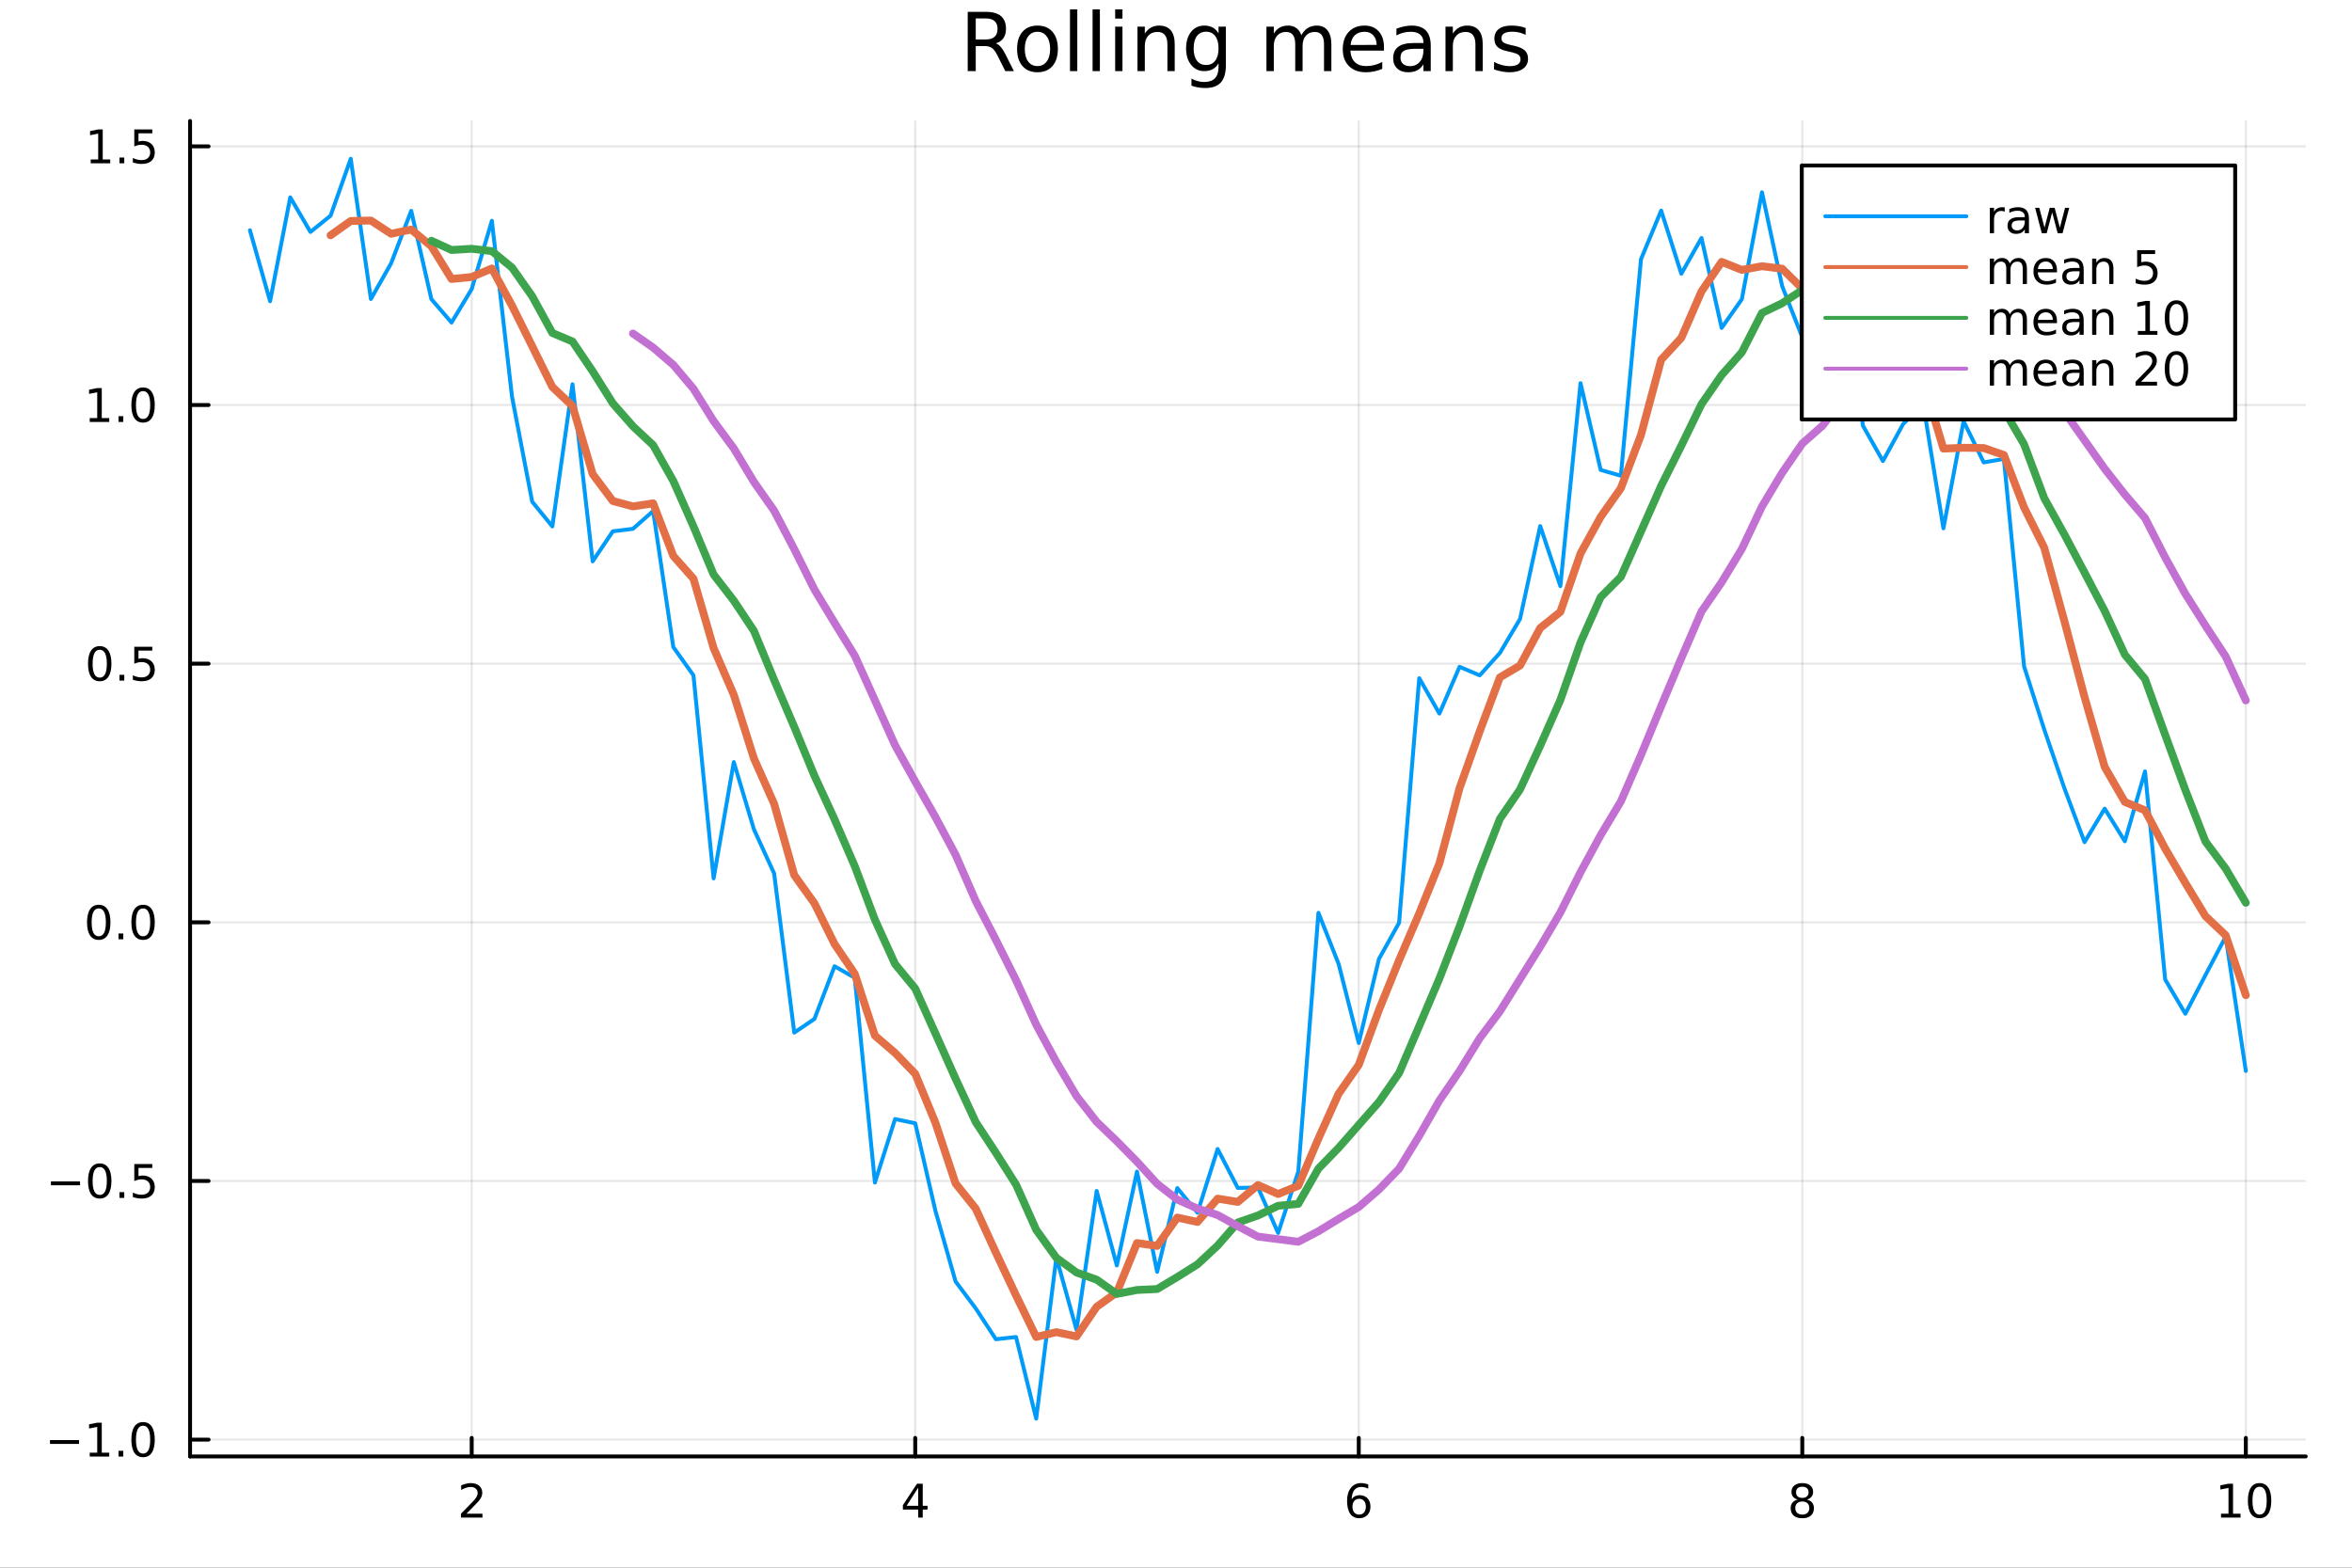 <?xml version="1.0" encoding="utf-8"?>
<svg xmlns="http://www.w3.org/2000/svg" xmlns:xlink="http://www.w3.org/1999/xlink" width="600" height="400" viewBox="0 0 2400 1600">
<rect x="0" y="0" width="2400" height="1600" fill="#333333" stroke="none"/>
<defs>
  <clipPath id="clip490">
    <rect x="0" y="0" width="2400" height="1600"/>
  </clipPath>
</defs>
<path clip-path="url(#clip490)" d="
M0 1600 L2400 1600 L2400 0 L0 0  Z
  " fill="#ffffff" fill-rule="evenodd" fill-opacity="1"/>
<defs>
  <clipPath id="clip491">
    <rect x="480" y="0" width="1681" height="1600"/>
  </clipPath>
</defs>
<path clip-path="url(#clip490)" d="
M193.936 1486.45 L2352.76 1486.45 L2352.76 123.472 L193.936 123.472  Z
  " fill="#ffffff" fill-rule="evenodd" fill-opacity="1"/>
<defs>
  <clipPath id="clip492">
    <rect x="193" y="123" width="2160" height="1364"/>
  </clipPath>
</defs>
<polyline clip-path="url(#clip492)" style="stroke:#000000; stroke-linecap:round; stroke-linejoin:round; stroke-width:2; stroke-opacity:0.1; fill:none" points="
  481.326,1486.45 481.326,123.472 
  "/>
<polyline clip-path="url(#clip492)" style="stroke:#000000; stroke-linecap:round; stroke-linejoin:round; stroke-width:2; stroke-opacity:0.1; fill:none" points="
  933.909,1486.45 933.909,123.472 
  "/>
<polyline clip-path="url(#clip492)" style="stroke:#000000; stroke-linecap:round; stroke-linejoin:round; stroke-width:2; stroke-opacity:0.1; fill:none" points="
  1386.49,1486.45 1386.49,123.472 
  "/>
<polyline clip-path="url(#clip492)" style="stroke:#000000; stroke-linecap:round; stroke-linejoin:round; stroke-width:2; stroke-opacity:0.1; fill:none" points="
  1839.07,1486.45 1839.07,123.472 
  "/>
<polyline clip-path="url(#clip492)" style="stroke:#000000; stroke-linecap:round; stroke-linejoin:round; stroke-width:2; stroke-opacity:0.1; fill:none" points="
  2291.66,1486.45 2291.66,123.472 
  "/>
<polyline clip-path="url(#clip490)" style="stroke:#000000; stroke-linecap:round; stroke-linejoin:round; stroke-width:4; stroke-opacity:1; fill:none" points="
  193.936,1486.45 2352.76,1486.45 
  "/>
<polyline clip-path="url(#clip490)" style="stroke:#000000; stroke-linecap:round; stroke-linejoin:round; stroke-width:4; stroke-opacity:1; fill:none" points="
  481.326,1486.45 481.326,1467.55 
  "/>
<polyline clip-path="url(#clip490)" style="stroke:#000000; stroke-linecap:round; stroke-linejoin:round; stroke-width:4; stroke-opacity:1; fill:none" points="
  933.909,1486.45 933.909,1467.55 
  "/>
<polyline clip-path="url(#clip490)" style="stroke:#000000; stroke-linecap:round; stroke-linejoin:round; stroke-width:4; stroke-opacity:1; fill:none" points="
  1386.49,1486.45 1386.49,1467.55 
  "/>
<polyline clip-path="url(#clip490)" style="stroke:#000000; stroke-linecap:round; stroke-linejoin:round; stroke-width:4; stroke-opacity:1; fill:none" points="
  1839.07,1486.45 1839.07,1467.55 
  "/>
<polyline clip-path="url(#clip490)" style="stroke:#000000; stroke-linecap:round; stroke-linejoin:round; stroke-width:4; stroke-opacity:1; fill:none" points="
  2291.66,1486.45 2291.66,1467.55 
  "/>
<path clip-path="url(#clip490)" d="M475.979 1544.91 L492.298 1544.91 L492.298 1548.85 L470.354 1548.85 L470.354 1544.91 Q473.016 1542.16 477.599 1537.53 Q482.206 1532.88 483.386 1531.53 Q485.632 1529.01 486.511 1527.27 Q487.414 1525.51 487.414 1523.82 Q487.414 1521.07 485.47 1519.33 Q483.548 1517.6 480.446 1517.6 Q478.247 1517.6 475.794 1518.36 Q473.363 1519.13 470.585 1520.68 L470.585 1515.95 Q473.409 1514.82 475.863 1514.24 Q478.317 1513.66 480.354 1513.66 Q485.724 1513.66 488.919 1516.35 Q492.113 1519.03 492.113 1523.52 Q492.113 1525.65 491.303 1527.57 Q490.516 1529.47 488.409 1532.07 Q487.831 1532.74 484.729 1535.95 Q481.627 1539.15 475.979 1544.91 Z" fill="#000000" fill-rule="evenodd" fill-opacity="1" /><path clip-path="url(#clip490)" d="M936.918 1518.36 L925.113 1536.81 L936.918 1536.81 L936.918 1518.36 M935.691 1514.29 L941.571 1514.29 L941.571 1536.81 L946.501 1536.81 L946.501 1540.7 L941.571 1540.7 L941.571 1548.85 L936.918 1548.85 L936.918 1540.7 L921.316 1540.7 L921.316 1536.19 L935.691 1514.29 Z" fill="#000000" fill-rule="evenodd" fill-opacity="1" /><path clip-path="url(#clip490)" d="M1386.9 1529.7 Q1383.75 1529.7 1381.9 1531.86 Q1380.07 1534.01 1380.07 1537.76 Q1380.07 1541.49 1381.9 1543.66 Q1383.75 1545.82 1386.9 1545.82 Q1390.04 1545.82 1391.87 1543.66 Q1393.73 1541.49 1393.73 1537.76 Q1393.73 1534.01 1391.87 1531.86 Q1390.04 1529.7 1386.9 1529.7 M1396.18 1515.05 L1396.18 1519.31 Q1394.42 1518.48 1392.61 1518.04 Q1390.83 1517.6 1389.07 1517.6 Q1384.44 1517.6 1381.99 1520.72 Q1379.56 1523.85 1379.21 1530.17 Q1380.58 1528.15 1382.64 1527.09 Q1384.7 1526 1387.17 1526 Q1392.38 1526 1395.39 1529.17 Q1398.42 1532.32 1398.42 1537.76 Q1398.42 1543.08 1395.28 1546.3 Q1392.13 1549.52 1386.9 1549.52 Q1380.9 1549.52 1377.73 1544.94 Q1374.56 1540.33 1374.56 1531.6 Q1374.56 1523.41 1378.45 1518.55 Q1382.34 1513.66 1388.89 1513.66 Q1390.65 1513.66 1392.43 1514.01 Q1394.23 1514.36 1396.18 1515.05 Z" fill="#000000" fill-rule="evenodd" fill-opacity="1" /><path clip-path="url(#clip490)" d="M1839.07 1532.44 Q1835.74 1532.44 1833.82 1534.22 Q1831.92 1536 1831.92 1539.13 Q1831.92 1542.25 1833.82 1544.03 Q1835.74 1545.82 1839.07 1545.82 Q1842.41 1545.82 1844.33 1544.03 Q1846.25 1542.23 1846.25 1539.13 Q1846.25 1536 1844.33 1534.22 Q1842.43 1532.44 1839.07 1532.44 M1834.4 1530.45 Q1831.39 1529.7 1829.7 1527.64 Q1828.03 1525.58 1828.03 1522.62 Q1828.03 1518.48 1830.97 1516.07 Q1833.94 1513.66 1839.07 1513.66 Q1844.24 1513.66 1847.18 1516.07 Q1850.12 1518.48 1850.12 1522.62 Q1850.12 1525.58 1848.43 1527.64 Q1846.76 1529.7 1843.77 1530.45 Q1847.15 1531.23 1849.03 1533.52 Q1850.93 1535.82 1850.93 1539.13 Q1850.93 1544.15 1847.85 1546.83 Q1844.79 1549.52 1839.07 1549.52 Q1833.36 1549.52 1830.28 1546.83 Q1827.22 1544.15 1827.22 1539.13 Q1827.22 1535.82 1829.12 1533.52 Q1831.02 1531.23 1834.4 1530.45 M1832.69 1523.06 Q1832.69 1525.75 1834.35 1527.25 Q1836.04 1528.76 1839.07 1528.76 Q1842.08 1528.76 1843.77 1527.25 Q1845.49 1525.75 1845.49 1523.06 Q1845.49 1520.38 1843.77 1518.87 Q1842.08 1517.37 1839.07 1517.37 Q1836.04 1517.37 1834.35 1518.87 Q1832.69 1520.38 1832.69 1523.06 Z" fill="#000000" fill-rule="evenodd" fill-opacity="1" /><path clip-path="url(#clip490)" d="M2266.34 1544.91 L2273.98 1544.91 L2273.98 1518.55 L2265.67 1520.21 L2265.67 1515.95 L2273.94 1514.29 L2278.61 1514.29 L2278.61 1544.91 L2286.25 1544.91 L2286.25 1548.85 L2266.34 1548.85 L2266.34 1544.91 Z" fill="#000000" fill-rule="evenodd" fill-opacity="1" /><path clip-path="url(#clip490)" d="M2305.7 1517.37 Q2302.09 1517.37 2300.26 1520.93 Q2298.45 1524.47 2298.45 1531.6 Q2298.45 1538.71 2300.26 1542.27 Q2302.09 1545.82 2305.7 1545.82 Q2309.33 1545.82 2311.14 1542.27 Q2312.96 1538.71 2312.96 1531.6 Q2312.96 1524.47 2311.14 1520.93 Q2309.33 1517.37 2305.7 1517.37 M2305.7 1513.66 Q2311.51 1513.66 2314.56 1518.27 Q2317.64 1522.85 2317.64 1531.6 Q2317.64 1540.33 2314.56 1544.94 Q2311.51 1549.52 2305.7 1549.52 Q2299.89 1549.52 2296.81 1544.94 Q2293.75 1540.33 2293.75 1531.6 Q2293.75 1522.85 2296.81 1518.27 Q2299.89 1513.66 2305.7 1513.66 Z" fill="#000000" fill-rule="evenodd" fill-opacity="1" /><polyline clip-path="url(#clip492)" style="stroke:#000000; stroke-linecap:round; stroke-linejoin:round; stroke-width:2; stroke-opacity:0.1; fill:none" points="
  193.936,1469.3 2352.76,1469.3 
  "/>
<polyline clip-path="url(#clip492)" style="stroke:#000000; stroke-linecap:round; stroke-linejoin:round; stroke-width:2; stroke-opacity:0.1; fill:none" points="
  193.936,1205.32 2352.76,1205.32 
  "/>
<polyline clip-path="url(#clip492)" style="stroke:#000000; stroke-linecap:round; stroke-linejoin:round; stroke-width:2; stroke-opacity:0.1; fill:none" points="
  193.936,941.334 2352.76,941.334 
  "/>
<polyline clip-path="url(#clip492)" style="stroke:#000000; stroke-linecap:round; stroke-linejoin:round; stroke-width:2; stroke-opacity:0.1; fill:none" points="
  193.936,677.349 2352.76,677.349 
  "/>
<polyline clip-path="url(#clip492)" style="stroke:#000000; stroke-linecap:round; stroke-linejoin:round; stroke-width:2; stroke-opacity:0.1; fill:none" points="
  193.936,413.364 2352.76,413.364 
  "/>
<polyline clip-path="url(#clip492)" style="stroke:#000000; stroke-linecap:round; stroke-linejoin:round; stroke-width:2; stroke-opacity:0.1; fill:none" points="
  193.936,149.378 2352.76,149.378 
  "/>
<polyline clip-path="url(#clip490)" style="stroke:#000000; stroke-linecap:round; stroke-linejoin:round; stroke-width:4; stroke-opacity:1; fill:none" points="
  193.936,1486.45 193.936,123.472 
  "/>
<polyline clip-path="url(#clip490)" style="stroke:#000000; stroke-linecap:round; stroke-linejoin:round; stroke-width:4; stroke-opacity:1; fill:none" points="
  193.936,1469.3 212.834,1469.3 
  "/>
<polyline clip-path="url(#clip490)" style="stroke:#000000; stroke-linecap:round; stroke-linejoin:round; stroke-width:4; stroke-opacity:1; fill:none" points="
  193.936,1205.32 212.834,1205.32 
  "/>
<polyline clip-path="url(#clip490)" style="stroke:#000000; stroke-linecap:round; stroke-linejoin:round; stroke-width:4; stroke-opacity:1; fill:none" points="
  193.936,941.334 212.834,941.334 
  "/>
<polyline clip-path="url(#clip490)" style="stroke:#000000; stroke-linecap:round; stroke-linejoin:round; stroke-width:4; stroke-opacity:1; fill:none" points="
  193.936,677.349 212.834,677.349 
  "/>
<polyline clip-path="url(#clip490)" style="stroke:#000000; stroke-linecap:round; stroke-linejoin:round; stroke-width:4; stroke-opacity:1; fill:none" points="
  193.936,413.364 212.834,413.364 
  "/>
<polyline clip-path="url(#clip490)" style="stroke:#000000; stroke-linecap:round; stroke-linejoin:round; stroke-width:4; stroke-opacity:1; fill:none" points="
  193.936,149.378 212.834,149.378 
  "/>
<path clip-path="url(#clip490)" d="M50.992 1469.76 L80.668 1469.76 L80.668 1473.69 L50.992 1473.69 L50.992 1469.76 Z" fill="#000000" fill-rule="evenodd" fill-opacity="1" /><path clip-path="url(#clip490)" d="M91.571 1482.65 L99.21 1482.65 L99.21 1456.28 L90.899 1457.95 L90.899 1453.69 L99.163 1452.02 L103.839 1452.02 L103.839 1482.65 L111.478 1482.65 L111.478 1486.58 L91.571 1486.58 L91.571 1482.65 Z" fill="#000000" fill-rule="evenodd" fill-opacity="1" /><path clip-path="url(#clip490)" d="M120.922 1480.71 L125.807 1480.71 L125.807 1486.58 L120.922 1486.58 L120.922 1480.71 Z" fill="#000000" fill-rule="evenodd" fill-opacity="1" /><path clip-path="url(#clip490)" d="M145.992 1455.1 Q142.381 1455.1 140.552 1458.67 Q138.746 1462.21 138.746 1469.34 Q138.746 1476.45 140.552 1480.01 Q142.381 1483.55 145.992 1483.55 Q149.626 1483.55 151.431 1480.01 Q153.26 1476.45 153.26 1469.34 Q153.26 1462.21 151.431 1458.67 Q149.626 1455.1 145.992 1455.1 M145.992 1451.4 Q151.802 1451.4 154.857 1456.01 Q157.936 1460.59 157.936 1469.34 Q157.936 1478.07 154.857 1482.67 Q151.802 1487.26 145.992 1487.26 Q140.181 1487.26 137.103 1482.67 Q134.047 1478.07 134.047 1469.34 Q134.047 1460.59 137.103 1456.01 Q140.181 1451.4 145.992 1451.4 Z" fill="#000000" fill-rule="evenodd" fill-opacity="1" /><path clip-path="url(#clip490)" d="M51.987 1205.77 L81.663 1205.77 L81.663 1209.71 L51.987 1209.71 L51.987 1205.77 Z" fill="#000000" fill-rule="evenodd" fill-opacity="1" /><path clip-path="url(#clip490)" d="M101.756 1191.12 Q98.145 1191.12 96.316 1194.68 Q94.51 1198.22 94.51 1205.35 Q94.51 1212.46 96.316 1216.03 Q98.145 1219.57 101.756 1219.57 Q105.39 1219.57 107.196 1216.03 Q109.024 1212.46 109.024 1205.35 Q109.024 1198.22 107.196 1194.68 Q105.39 1191.12 101.756 1191.12 M101.756 1187.41 Q107.566 1187.41 110.621 1192.02 Q113.7 1196.6 113.7 1205.35 Q113.7 1214.08 110.621 1218.69 Q107.566 1223.27 101.756 1223.27 Q95.946 1223.27 92.867 1218.69 Q89.811 1214.08 89.811 1205.35 Q89.811 1196.6 92.867 1192.02 Q95.946 1187.41 101.756 1187.41 Z" fill="#000000" fill-rule="evenodd" fill-opacity="1" /><path clip-path="url(#clip490)" d="M121.918 1216.72 L126.802 1216.72 L126.802 1222.6 L121.918 1222.6 L121.918 1216.72 Z" fill="#000000" fill-rule="evenodd" fill-opacity="1" /><path clip-path="url(#clip490)" d="M137.033 1188.04 L155.39 1188.04 L155.39 1191.97 L141.316 1191.97 L141.316 1200.45 Q142.334 1200.1 143.353 1199.94 Q144.371 1199.75 145.39 1199.75 Q151.177 1199.75 154.556 1202.92 Q157.936 1206.09 157.936 1211.51 Q157.936 1217.09 154.464 1220.19 Q150.992 1223.27 144.672 1223.27 Q142.496 1223.27 140.228 1222.9 Q137.982 1222.53 135.575 1221.79 L135.575 1217.09 Q137.658 1218.22 139.881 1218.78 Q142.103 1219.34 144.58 1219.34 Q148.584 1219.34 150.922 1217.23 Q153.26 1215.12 153.26 1211.51 Q153.26 1207.9 150.922 1205.79 Q148.584 1203.69 144.58 1203.69 Q142.705 1203.69 140.83 1204.1 Q138.978 1204.52 137.033 1205.4 L137.033 1188.04 Z" fill="#000000" fill-rule="evenodd" fill-opacity="1" /><path clip-path="url(#clip490)" d="M100.76 927.133 Q97.149 927.133 95.321 930.698 Q93.515 934.239 93.515 941.369 Q93.515 948.475 95.321 952.04 Q97.149 955.582 100.76 955.582 Q104.395 955.582 106.2 952.04 Q108.029 948.475 108.029 941.369 Q108.029 934.239 106.2 930.698 Q104.395 927.133 100.76 927.133 M100.76 923.429 Q106.571 923.429 109.626 928.036 Q112.705 932.619 112.705 941.369 Q112.705 950.096 109.626 954.702 Q106.571 959.285 100.76 959.285 Q94.95 959.285 91.871 954.702 Q88.816 950.096 88.816 941.369 Q88.816 932.619 91.871 928.036 Q94.95 923.429 100.76 923.429 Z" fill="#000000" fill-rule="evenodd" fill-opacity="1" /><path clip-path="url(#clip490)" d="M120.922 952.735 L125.807 952.735 L125.807 958.614 L120.922 958.614 L120.922 952.735 Z" fill="#000000" fill-rule="evenodd" fill-opacity="1" /><path clip-path="url(#clip490)" d="M145.992 927.133 Q142.381 927.133 140.552 930.698 Q138.746 934.239 138.746 941.369 Q138.746 948.475 140.552 952.04 Q142.381 955.582 145.992 955.582 Q149.626 955.582 151.431 952.04 Q153.26 948.475 153.26 941.369 Q153.26 934.239 151.431 930.698 Q149.626 927.133 145.992 927.133 M145.992 923.429 Q151.802 923.429 154.857 928.036 Q157.936 932.619 157.936 941.369 Q157.936 950.096 154.857 954.702 Q151.802 959.285 145.992 959.285 Q140.181 959.285 137.103 954.702 Q134.047 950.096 134.047 941.369 Q134.047 932.619 137.103 928.036 Q140.181 923.429 145.992 923.429 Z" fill="#000000" fill-rule="evenodd" fill-opacity="1" /><path clip-path="url(#clip490)" d="M101.756 663.148 Q98.145 663.148 96.316 666.712 Q94.51 670.254 94.51 677.384 Q94.51 684.49 96.316 688.055 Q98.145 691.597 101.756 691.597 Q105.39 691.597 107.196 688.055 Q109.024 684.49 109.024 677.384 Q109.024 670.254 107.196 666.712 Q105.39 663.148 101.756 663.148 M101.756 659.444 Q107.566 659.444 110.621 664.05 Q113.7 668.634 113.7 677.384 Q113.7 686.11 110.621 690.717 Q107.566 695.3 101.756 695.3 Q95.946 695.3 92.867 690.717 Q89.811 686.11 89.811 677.384 Q89.811 668.634 92.867 664.05 Q95.946 659.444 101.756 659.444 Z" fill="#000000" fill-rule="evenodd" fill-opacity="1" /><path clip-path="url(#clip490)" d="M121.918 688.749 L126.802 688.749 L126.802 694.629 L121.918 694.629 L121.918 688.749 Z" fill="#000000" fill-rule="evenodd" fill-opacity="1" /><path clip-path="url(#clip490)" d="M137.033 660.069 L155.39 660.069 L155.39 664.004 L141.316 664.004 L141.316 672.476 Q142.334 672.129 143.353 671.967 Q144.371 671.782 145.39 671.782 Q151.177 671.782 154.556 674.953 Q157.936 678.124 157.936 683.541 Q157.936 689.12 154.464 692.222 Q150.992 695.3 144.672 695.3 Q142.496 695.3 140.228 694.93 Q137.982 694.559 135.575 693.819 L135.575 689.12 Q137.658 690.254 139.881 690.809 Q142.103 691.365 144.58 691.365 Q148.584 691.365 150.922 689.259 Q153.26 687.152 153.26 683.541 Q153.26 679.93 150.922 677.823 Q148.584 675.717 144.58 675.717 Q142.705 675.717 140.83 676.134 Q138.978 676.55 137.033 677.43 L137.033 660.069 Z" fill="#000000" fill-rule="evenodd" fill-opacity="1" /><path clip-path="url(#clip490)" d="M91.571 426.708 L99.21 426.708 L99.21 400.343 L90.899 402.01 L90.899 397.75 L99.163 396.084 L103.839 396.084 L103.839 426.708 L111.478 426.708 L111.478 430.644 L91.571 430.644 L91.571 426.708 Z" fill="#000000" fill-rule="evenodd" fill-opacity="1" /><path clip-path="url(#clip490)" d="M120.922 424.764 L125.807 424.764 L125.807 430.644 L120.922 430.644 L120.922 424.764 Z" fill="#000000" fill-rule="evenodd" fill-opacity="1" /><path clip-path="url(#clip490)" d="M145.992 399.162 Q142.381 399.162 140.552 402.727 Q138.746 406.269 138.746 413.398 Q138.746 420.505 140.552 424.07 Q142.381 427.611 145.992 427.611 Q149.626 427.611 151.431 424.07 Q153.26 420.505 153.26 413.398 Q153.26 406.269 151.431 402.727 Q149.626 399.162 145.992 399.162 M145.992 395.459 Q151.802 395.459 154.857 400.065 Q157.936 404.648 157.936 413.398 Q157.936 422.125 154.857 426.732 Q151.802 431.315 145.992 431.315 Q140.181 431.315 137.103 426.732 Q134.047 422.125 134.047 413.398 Q134.047 404.648 137.103 400.065 Q140.181 395.459 145.992 395.459 Z" fill="#000000" fill-rule="evenodd" fill-opacity="1" /><path clip-path="url(#clip490)" d="M92.566 162.723 L100.205 162.723 L100.205 136.358 L91.895 138.024 L91.895 133.765 L100.159 132.098 L104.834 132.098 L104.834 162.723 L112.473 162.723 L112.473 166.658 L92.566 166.658 L92.566 162.723 Z" fill="#000000" fill-rule="evenodd" fill-opacity="1" /><path clip-path="url(#clip490)" d="M121.918 160.779 L126.802 160.779 L126.802 166.658 L121.918 166.658 L121.918 160.779 Z" fill="#000000" fill-rule="evenodd" fill-opacity="1" /><path clip-path="url(#clip490)" d="M137.033 132.098 L155.39 132.098 L155.39 136.034 L141.316 136.034 L141.316 144.506 Q142.334 144.158 143.353 143.996 Q144.371 143.811 145.39 143.811 Q151.177 143.811 154.556 146.983 Q157.936 150.154 157.936 155.57 Q157.936 161.149 154.464 164.251 Q150.992 167.33 144.672 167.33 Q142.496 167.33 140.228 166.959 Q137.982 166.589 135.575 165.848 L135.575 161.149 Q137.658 162.283 139.881 162.839 Q142.103 163.394 144.58 163.394 Q148.584 163.394 150.922 161.288 Q153.26 159.182 153.26 155.57 Q153.26 151.959 150.922 149.853 Q148.584 147.746 144.58 147.746 Q142.705 147.746 140.83 148.163 Q138.978 148.58 137.033 149.459 L137.033 132.098 Z" fill="#000000" fill-rule="evenodd" fill-opacity="1" /><path clip-path="url(#clip490)" d="M1016.15 44.22 Q1018.79 45.111 1021.26 48.028 Q1023.77 50.944 1026.28 56.048 L1034.59 72.576 L1025.8 72.576 L1018.06 57.061 Q1015.06 50.985 1012.22 49 Q1009.43 47.015 1004.57 47.015 L995.656 47.015 L995.656 72.576 L987.474 72.576 L987.474 12.096 L1005.95 12.096 Q1016.32 12.096 1021.42 16.43 Q1026.52 20.765 1026.52 29.515 Q1026.52 35.227 1023.85 38.994 Q1021.22 42.761 1016.15 44.22 M995.656 18.82 L995.656 40.29 L1005.95 40.29 Q1011.86 40.29 1014.86 37.576 Q1017.9 34.822 1017.9 29.515 Q1017.9 24.208 1014.86 21.535 Q1011.86 18.82 1005.95 18.82 L995.656 18.82 Z" fill="#000000" fill-rule="evenodd" fill-opacity="1" /><path clip-path="url(#clip490)" d="M1058.65 32.431 Q1052.65 32.431 1049.17 37.131 Q1045.69 41.789 1045.69 49.931 Q1045.69 58.074 1049.13 62.773 Q1052.61 67.431 1058.65 67.431 Q1064.6 67.431 1068.09 62.732 Q1071.57 58.033 1071.57 49.931 Q1071.57 41.87 1068.09 37.171 Q1064.6 32.431 1058.65 32.431 M1058.65 26.112 Q1068.37 26.112 1073.92 32.431 Q1079.47 38.751 1079.47 49.931 Q1079.47 61.071 1073.92 67.431 Q1068.37 73.751 1058.65 73.751 Q1048.89 73.751 1043.34 67.431 Q1037.83 61.071 1037.83 49.931 Q1037.83 38.751 1043.34 32.431 Q1048.89 26.112 1058.65 26.112 Z" fill="#000000" fill-rule="evenodd" fill-opacity="1" /><path clip-path="url(#clip490)" d="M1091.82 9.544 L1099.28 9.544 L1099.28 72.576 L1091.82 72.576 L1091.82 9.544 Z" fill="#000000" fill-rule="evenodd" fill-opacity="1" /><path clip-path="url(#clip490)" d="M1114.87 9.544 L1122.33 9.544 L1122.33 72.576 L1114.87 72.576 L1114.87 9.544 Z" fill="#000000" fill-rule="evenodd" fill-opacity="1" /><path clip-path="url(#clip490)" d="M1137.92 27.206 L1145.38 27.206 L1145.38 72.576 L1137.92 72.576 L1137.92 27.206 M1137.92 9.544 L1145.38 9.544 L1145.38 18.983 L1137.92 18.983 L1137.92 9.544 Z" fill="#000000" fill-rule="evenodd" fill-opacity="1" /><path clip-path="url(#clip490)" d="M1198.69 45.192 L1198.69 72.576 L1191.23 72.576 L1191.23 45.435 Q1191.23 38.994 1188.72 35.794 Q1186.21 32.594 1181.19 32.594 Q1175.15 32.594 1171.67 36.442 Q1168.18 40.29 1168.18 46.934 L1168.18 72.576 L1160.69 72.576 L1160.69 27.206 L1168.18 27.206 L1168.18 34.254 Q1170.86 30.163 1174.46 28.138 Q1178.11 26.112 1182.85 26.112 Q1190.67 26.112 1194.68 30.973 Q1198.69 35.794 1198.69 45.192 Z" fill="#000000" fill-rule="evenodd" fill-opacity="1" /><path clip-path="url(#clip490)" d="M1243.41 49.364 Q1243.41 41.263 1240.05 36.806 Q1236.73 32.35 1230.69 32.35 Q1224.69 32.35 1221.33 36.806 Q1218.01 41.263 1218.01 49.364 Q1218.01 57.426 1221.33 61.882 Q1224.69 66.338 1230.69 66.338 Q1236.73 66.338 1240.05 61.882 Q1243.41 57.426 1243.41 49.364 M1250.86 66.945 Q1250.86 78.531 1245.72 84.162 Q1240.57 89.833 1229.96 89.833 Q1226.03 89.833 1222.55 89.225 Q1219.06 88.658 1215.78 87.443 L1215.78 80.192 Q1219.06 81.974 1222.26 82.825 Q1225.46 83.675 1228.79 83.675 Q1236.12 83.675 1239.76 79.827 Q1243.41 76.019 1243.41 68.282 L1243.41 64.596 Q1241.1 68.606 1237.5 70.591 Q1233.89 72.576 1228.87 72.576 Q1220.52 72.576 1215.42 66.216 Q1210.31 59.856 1210.31 49.364 Q1210.31 38.832 1215.42 32.472 Q1220.52 26.112 1228.87 26.112 Q1233.89 26.112 1237.5 28.097 Q1241.1 30.082 1243.41 34.092 L1243.41 27.206 L1250.86 27.206 L1250.86 66.945 Z" fill="#000000" fill-rule="evenodd" fill-opacity="1" /><path clip-path="url(#clip490)" d="M1327.91 35.915 Q1330.71 30.892 1334.6 28.502 Q1338.48 26.112 1343.75 26.112 Q1350.84 26.112 1354.69 31.095 Q1358.54 36.037 1358.54 45.192 L1358.54 72.576 L1351.04 72.576 L1351.04 45.435 Q1351.04 38.913 1348.73 35.753 Q1346.42 32.594 1341.68 32.594 Q1335.89 32.594 1332.53 36.442 Q1329.17 40.29 1329.17 46.934 L1329.17 72.576 L1321.67 72.576 L1321.67 45.435 Q1321.67 38.873 1319.36 35.753 Q1317.06 32.594 1312.23 32.594 Q1306.52 32.594 1303.16 36.482 Q1299.8 40.331 1299.8 46.934 L1299.8 72.576 L1292.3 72.576 L1292.3 27.206 L1299.8 27.206 L1299.8 34.254 Q1302.35 30.082 1305.92 28.097 Q1309.48 26.112 1314.38 26.112 Q1319.32 26.112 1322.77 28.624 Q1326.25 31.135 1327.91 35.915 Z" fill="#000000" fill-rule="evenodd" fill-opacity="1" /><path clip-path="url(#clip490)" d="M1412.21 48.028 L1412.21 51.673 L1377.94 51.673 Q1378.43 59.37 1382.56 63.421 Q1386.73 67.431 1394.14 67.431 Q1398.44 67.431 1402.45 66.378 Q1406.5 65.325 1410.47 63.218 L1410.47 70.267 Q1406.46 71.968 1402.25 72.86 Q1398.03 73.751 1393.7 73.751 Q1382.84 73.751 1376.48 67.431 Q1370.16 61.112 1370.16 50.337 Q1370.16 39.197 1376.16 32.675 Q1382.19 26.112 1392.4 26.112 Q1401.56 26.112 1406.86 32.026 Q1412.21 37.9 1412.21 48.028 M1404.76 45.84 Q1404.68 39.723 1401.31 36.077 Q1397.99 32.431 1392.48 32.431 Q1386.24 32.431 1382.48 35.956 Q1378.75 39.48 1378.18 45.88 L1404.76 45.84 Z" fill="#000000" fill-rule="evenodd" fill-opacity="1" /><path clip-path="url(#clip490)" d="M1445.06 49.769 Q1436.03 49.769 1432.55 51.835 Q1429.06 53.901 1429.06 58.884 Q1429.06 62.854 1431.66 65.203 Q1434.29 67.512 1438.78 67.512 Q1444.98 67.512 1448.71 63.137 Q1452.48 58.722 1452.48 51.43 L1452.48 49.769 L1445.06 49.769 M1459.93 46.691 L1459.93 72.576 L1452.48 72.576 L1452.48 65.689 Q1449.92 69.821 1446.12 71.806 Q1442.31 73.751 1436.8 73.751 Q1429.83 73.751 1425.7 69.862 Q1421.61 65.933 1421.61 59.37 Q1421.61 51.714 1426.71 47.825 Q1431.86 43.936 1442.03 43.936 L1452.48 43.936 L1452.48 43.207 Q1452.48 38.062 1449.07 35.267 Q1445.71 32.431 1439.6 32.431 Q1435.71 32.431 1432.02 33.363 Q1428.33 34.295 1424.93 36.158 L1424.93 29.272 Q1429.02 27.692 1432.87 26.922 Q1436.72 26.112 1440.36 26.112 Q1450.21 26.112 1455.07 31.216 Q1459.93 36.32 1459.93 46.691 Z" fill="#000000" fill-rule="evenodd" fill-opacity="1" /><path clip-path="url(#clip490)" d="M1513 45.192 L1513 72.576 L1505.54 72.576 L1505.54 45.435 Q1505.54 38.994 1503.03 35.794 Q1500.52 32.594 1495.5 32.594 Q1489.46 32.594 1485.98 36.442 Q1482.49 40.29 1482.49 46.934 L1482.49 72.576 L1475 72.576 L1475 27.206 L1482.49 27.206 L1482.49 34.254 Q1485.17 30.163 1488.77 28.138 Q1492.42 26.112 1497.16 26.112 Q1504.98 26.112 1508.99 30.973 Q1513 35.794 1513 45.192 Z" fill="#000000" fill-rule="evenodd" fill-opacity="1" /><path clip-path="url(#clip490)" d="M1556.79 28.543 L1556.79 35.591 Q1553.63 33.971 1550.23 33.161 Q1546.82 32.35 1543.18 32.35 Q1537.63 32.35 1534.83 34.052 Q1532.08 35.753 1532.08 39.156 Q1532.08 41.749 1534.06 43.248 Q1536.05 44.706 1542.04 46.043 L1544.59 46.61 Q1552.53 48.311 1555.86 51.43 Q1559.22 54.509 1559.22 60.059 Q1559.22 66.378 1554.2 70.064 Q1549.21 73.751 1540.46 73.751 Q1536.82 73.751 1532.85 73.022 Q1528.92 72.333 1524.54 70.915 L1524.54 63.218 Q1528.67 65.365 1532.68 66.459 Q1536.7 67.512 1540.62 67.512 Q1545.89 67.512 1548.73 65.73 Q1551.56 63.907 1551.56 60.626 Q1551.56 57.588 1549.5 55.967 Q1547.47 54.347 1540.54 52.848 L1537.95 52.24 Q1531.02 50.782 1527.95 47.785 Q1524.87 44.746 1524.87 39.48 Q1524.87 33.08 1529.4 29.596 Q1533.94 26.112 1542.29 26.112 Q1546.42 26.112 1550.06 26.72 Q1553.71 27.327 1556.79 28.543 Z" fill="#000000" fill-rule="evenodd" fill-opacity="1" /><polyline clip-path="url(#clip492)" style="stroke:#009af9; stroke-linecap:round; stroke-linejoin:round; stroke-width:4; stroke-opacity:1; fill:none" points="
  255.035,235.036 275.607,307.448 296.179,201.405 316.751,236.705 337.322,220.138 357.894,162.047 378.466,305.144 399.038,268.84 419.61,215.182 440.182,305.305 
  460.754,329.205 481.326,295.042 501.898,225.348 522.47,404.913 543.042,512.016 563.614,537.274 584.186,392.156 604.758,572.903 625.33,542.276 645.902,539.701 
  666.474,521.535 687.046,660.413 707.617,689.289 728.189,896.517 748.761,777.78 769.333,846.515 789.905,891.374 810.477,1053.89 831.049,1039.96 851.621,986.15 
  872.193,997.972 892.765,1206.95 913.337,1142.11 933.909,1146.44 954.481,1235.62 975.053,1307.87 995.625,1335.36 1016.2,1366.83 1036.77,1364.59 1057.34,1447.87 
  1077.91,1283.37 1098.48,1357.18 1119.06,1215.48 1139.63,1291.53 1160.2,1195.75 1180.77,1298.06 1201.34,1212.6 1221.92,1237.71 1242.49,1172.69 1263.06,1212.42 
  1283.63,1211.89 1304.2,1258.37 1324.78,1195.78 1345.35,931.646 1365.92,983.764 1386.49,1064.47 1407.06,978.768 1427.64,941.775 1448.21,692.2 1468.78,728.267 
  1489.35,680.561 1509.92,689.271 1530.5,666.403 1551.07,631.68 1571.64,536.905 1592.21,598.192 1612.78,391.112 1633.35,479.628 1653.93,485.538 1674.5,264.511 
  1695.07,214.931 1715.64,279.374 1736.21,242.897 1756.79,334.683 1777.36,305.409 1797.93,196.261 1818.5,291.946 1839.07,344.317 1859.65,328.592 1880.22,194.722 
  1900.79,434.18 1921.36,470.578 1941.93,432.81 1962.51,412.562 1983.08,539.194 2003.65,429.842 2024.22,471.94 2044.79,468.369 2065.37,680.085 2085.94,744.511 
  2106.51,804.449 2127.08,859.501 2147.65,825.324 2168.23,858.619 2188.8,787.298 2209.37,999.721 2229.94,1034.61 2250.51,995.133 2271.09,955.926 2291.66,1093.01 
  
  "/>
<polyline clip-path="url(#clip492)" style="stroke:#e26f46; stroke-linecap:round; stroke-linejoin:round; stroke-width:8; stroke-opacity:1; fill:none" points="
  337.322,240.146 357.894,225.549 378.466,225.088 399.038,238.575 419.61,234.27 440.182,251.304 460.754,284.735 481.326,282.715 501.898,274.016 522.47,311.963 
  543.042,353.305 563.614,394.919 584.186,414.341 604.758,483.853 625.33,511.325 645.902,516.862 666.474,513.714 687.046,567.366 707.617,590.643 728.189,661.491 
  748.761,709.107 769.333,774.103 789.905,820.295 810.477,893.215 831.049,921.903 851.621,963.577 872.193,993.868 892.765,1056.98 913.337,1074.63 933.909,1095.93 
  954.481,1145.82 975.053,1207.8 995.625,1233.48 1016.2,1278.42 1036.77,1322.05 1057.34,1364.51 1077.91,1359.61 1098.48,1363.97 1119.06,1333.7 1139.63,1319.09 
  1160.2,1268.66 1180.77,1271.6 1201.34,1242.68 1221.92,1247.13 1242.49,1223.36 1263.06,1226.7 1283.63,1209.46 1304.2,1218.62 1324.78,1210.23 1345.35,1162.02 
  1365.92,1116.29 1386.49,1086.8 1407.06,1030.88 1427.64,980.084 1448.21,932.194 1468.78,881.095 1489.35,804.314 1509.92,746.415 1530.5,691.34 1551.07,679.236 
  1571.64,640.964 1592.21,624.49 1612.78,564.858 1633.35,527.503 1653.93,498.275 1674.5,443.796 1695.07,367.144 1715.64,344.796 1736.21,297.45 1756.79,267.279 
  1777.36,275.459 1797.93,271.725 1818.5,274.239 1839.07,294.523 1859.65,293.305 1880.22,271.167 1900.79,318.751 1921.36,354.478 1941.93,372.176 1962.51,388.97 
  1983.08,457.865 2003.65,456.997 2024.22,457.269 2044.79,464.381 2065.37,517.886 2085.94,558.949 2106.51,633.87 2127.08,711.383 2147.65,782.774 2168.23,818.48 
  2188.8,827.038 2209.37,866.092 2229.94,901.115 2250.51,935.077 2271.09,954.538 2291.66,1015.68 
  "/>
<polyline clip-path="url(#clip492)" style="stroke:#3da44d; stroke-linecap:round; stroke-linejoin:round; stroke-width:8; stroke-opacity:1; fill:none" points="
  440.182,245.725 460.754,255.142 481.326,253.901 501.898,256.296 522.47,273.116 543.042,302.304 563.614,339.827 584.186,348.528 604.758,378.934 625.33,411.644 
  645.902,435.083 666.474,454.316 687.046,490.854 707.617,537.248 728.189,586.408 748.761,612.985 769.333,643.909 789.905,693.83 810.477,741.929 831.049,791.697 
  851.621,836.342 872.193,883.985 892.765,938.64 913.337,983.922 933.909,1008.91 954.481,1054.7 975.053,1100.83 995.625,1145.23 1016.2,1176.53 1036.77,1208.99 
  1057.34,1255.16 1077.91,1283.7 1098.48,1298.72 1119.06,1306.06 1139.63,1320.57 1160.2,1316.58 1180.77,1315.6 1201.34,1303.33 1221.92,1290.42 1242.49,1271.23 
  1263.06,1247.68 1283.63,1240.53 1304.2,1230.65 1324.78,1228.68 1345.35,1192.69 1365.92,1171.49 1386.49,1148.13 1407.06,1124.75 1427.64,1095.16 1448.21,1047.11 
  1468.78,998.692 1489.35,945.559 1509.92,888.649 1530.5,835.712 1551.07,805.715 1571.64,761.029 1592.21,714.402 1612.78,655.636 1633.35,609.422 1653.93,588.756 
  1674.5,542.38 1695.07,495.817 1715.64,454.827 1736.21,412.477 1756.79,382.777 1777.36,359.628 1797.93,319.434 1818.5,309.518 1839.07,295.987 1859.65,280.292 
  1880.22,273.313 1900.79,295.238 1921.36,314.359 1941.93,333.35 1962.51,341.138 1983.08,364.516 2003.65,387.874 2024.22,405.874 2044.79,418.279 2065.37,453.428 
  2085.94,508.407 2106.51,545.434 2127.08,584.326 2147.65,623.577 2168.23,668.183 2188.8,692.994 2209.37,749.981 2229.94,806.249 2250.51,858.925 2271.09,886.509 
  2291.66,921.36 
  "/>
<polyline clip-path="url(#clip492)" style="stroke:#c271d2; stroke-linecap:round; stroke-linejoin:round; stroke-width:8; stroke-opacity:1; fill:none" points="
  645.902,340.404 666.474,354.729 687.046,372.377 707.617,396.772 728.189,429.762 748.761,457.644 769.333,491.868 789.905,521.179 810.477,560.432 831.049,601.67 
  851.621,635.713 872.193,669.151 892.765,714.747 913.337,760.585 933.909,797.661 954.481,833.841 975.053,872.371 995.625,919.531 1016.2,959.228 1036.77,1000.34 
  1057.34,1045.75 1077.91,1083.84 1098.48,1118.68 1119.06,1144.99 1139.63,1164.74 1160.2,1185.64 1180.77,1208.22 1201.34,1224.28 1221.92,1233.47 1242.49,1240.11 
  1263.06,1251.42 1283.63,1262.12 1304.2,1264.69 1324.78,1267.37 1345.35,1256.63 1365.92,1244.04 1386.49,1231.87 1407.06,1214.04 1427.64,1192.79 1448.21,1159.17 
  1468.78,1123.19 1489.35,1093.05 1509.92,1059.65 1530.5,1032.2 1551.07,999.204 1571.64,966.261 1592.21,931.268 1612.78,890.194 1633.35,852.289 1653.93,817.932 
  1674.5,770.536 1695.07,720.688 1715.64,671.738 1736.21,624.094 1756.79,594.246 1777.36,560.328 1797.93,516.918 1818.5,482.577 1839.07,452.704 1859.65,434.524 
  1880.22,407.847 1900.79,395.528 1921.36,384.593 1941.93,372.913 1962.51,361.957 1983.08,362.072 2003.65,353.654 2024.22,357.696 2044.79,357.133 2065.37,366.86 
  2085.94,390.86 2106.51,420.336 2127.08,449.342 2147.65,478.464 2168.23,504.66 2188.8,528.755 2209.37,568.928 2229.94,606.061 2250.51,638.602 2271.09,669.969 
  2291.66,714.883 
  "/>
<path clip-path="url(#clip490)" d="
M1838.54 428.105 L2280.8 428.105 L2280.8 168.905 L1838.54 168.905  Z
  " fill="#ffffff" fill-rule="evenodd" fill-opacity="1"/>
<polyline clip-path="url(#clip490)" style="stroke:#000000; stroke-linecap:round; stroke-linejoin:round; stroke-width:4; stroke-opacity:1; fill:none" points="
  1838.54,428.105 2280.8,428.105 2280.8,168.905 1838.54,168.905 1838.54,428.105 
  "/>
<polyline clip-path="url(#clip490)" style="stroke:#009af9; stroke-linecap:round; stroke-linejoin:round; stroke-width:4; stroke-opacity:1; fill:none" points="
  1862.53,220.745 2006.45,220.745 
  "/>
<path clip-path="url(#clip490)" d="M2045.62 216.08 Q2044.91 215.664 2044.05 215.478 Q2043.22 215.27 2042.2 215.27 Q2038.59 215.27 2036.64 217.631 Q2034.72 219.969 2034.72 224.367 L2034.72 238.025 L2030.44 238.025 L2030.44 212.099 L2034.72 212.099 L2034.72 216.127 Q2036.06 213.766 2038.22 212.631 Q2040.37 211.474 2043.45 211.474 Q2043.89 211.474 2044.42 211.543 Q2044.95 211.59 2045.6 211.705 L2045.62 216.08 Z" fill="#000000" fill-rule="evenodd" fill-opacity="1" /><path clip-path="url(#clip490)" d="M2061.87 224.992 Q2056.71 224.992 2054.72 226.173 Q2052.73 227.353 2052.73 230.201 Q2052.73 232.469 2054.21 233.812 Q2055.72 235.131 2058.29 235.131 Q2061.83 235.131 2063.96 232.631 Q2066.11 230.108 2066.11 225.941 L2066.11 224.992 L2061.87 224.992 M2070.37 223.233 L2070.37 238.025 L2066.11 238.025 L2066.11 234.089 Q2064.65 236.451 2062.48 237.585 Q2060.3 238.696 2057.15 238.696 Q2053.17 238.696 2050.81 236.474 Q2048.47 234.228 2048.47 230.478 Q2048.47 226.103 2051.39 223.881 Q2054.33 221.659 2060.14 221.659 L2066.11 221.659 L2066.11 221.242 Q2066.11 218.303 2064.16 216.705 Q2062.24 215.085 2058.75 215.085 Q2056.53 215.085 2054.42 215.617 Q2052.31 216.15 2050.37 217.215 L2050.37 213.279 Q2052.71 212.377 2054.91 211.937 Q2057.1 211.474 2059.19 211.474 Q2064.81 211.474 2067.59 214.391 Q2070.37 217.307 2070.37 223.233 Z" fill="#000000" fill-rule="evenodd" fill-opacity="1" /><path clip-path="url(#clip490)" d="M2076.66 212.099 L2080.92 212.099 L2086.25 232.33 L2091.55 212.099 L2096.57 212.099 L2101.9 232.33 L2107.2 212.099 L2111.46 212.099 L2104.67 238.025 L2099.65 238.025 L2094.07 216.775 L2088.47 238.025 L2083.45 238.025 L2076.66 212.099 Z" fill="#000000" fill-rule="evenodd" fill-opacity="1" /><polyline clip-path="url(#clip490)" style="stroke:#e26f46; stroke-linecap:round; stroke-linejoin:round; stroke-width:4; stroke-opacity:1; fill:none" points="
  1862.53,272.585 2006.45,272.585 
  "/>
<path clip-path="url(#clip490)" d="M2050.79 268.916 Q2052.38 266.045 2054.6 264.68 Q2056.83 263.314 2059.84 263.314 Q2063.89 263.314 2066.09 266.161 Q2068.29 268.985 2068.29 274.217 L2068.29 289.865 L2064 289.865 L2064 274.355 Q2064 270.629 2062.68 268.823 Q2061.36 267.018 2058.66 267.018 Q2055.35 267.018 2053.42 269.217 Q2051.5 271.416 2051.5 275.212 L2051.5 289.865 L2047.22 289.865 L2047.22 274.355 Q2047.22 270.605 2045.9 268.823 Q2044.58 267.018 2041.83 267.018 Q2038.56 267.018 2036.64 269.24 Q2034.72 271.439 2034.72 275.212 L2034.72 289.865 L2030.44 289.865 L2030.44 263.939 L2034.72 263.939 L2034.72 267.967 Q2036.18 265.582 2038.22 264.448 Q2040.25 263.314 2043.05 263.314 Q2045.88 263.314 2047.85 264.749 Q2049.84 266.184 2050.79 268.916 Z" fill="#000000" fill-rule="evenodd" fill-opacity="1" /><path clip-path="url(#clip490)" d="M2098.96 275.837 L2098.96 277.92 L2079.37 277.92 Q2079.65 282.318 2082.01 284.633 Q2084.4 286.925 2088.63 286.925 Q2091.09 286.925 2093.38 286.323 Q2095.69 285.721 2097.96 284.517 L2097.96 288.545 Q2095.67 289.517 2093.26 290.027 Q2090.85 290.536 2088.38 290.536 Q2082.17 290.536 2078.54 286.925 Q2074.93 283.314 2074.93 277.156 Q2074.93 270.791 2078.35 267.064 Q2081.8 263.314 2087.64 263.314 Q2092.87 263.314 2095.9 266.693 Q2098.96 270.05 2098.96 275.837 M2094.7 274.587 Q2094.65 271.092 2092.73 269.008 Q2090.83 266.925 2087.68 266.925 Q2084.12 266.925 2081.97 268.939 Q2079.84 270.953 2079.51 274.61 L2094.7 274.587 Z" fill="#000000" fill-rule="evenodd" fill-opacity="1" /><path clip-path="url(#clip490)" d="M2117.73 276.832 Q2112.57 276.832 2110.58 278.013 Q2108.59 279.193 2108.59 282.041 Q2108.59 284.309 2110.07 285.652 Q2111.57 286.971 2114.14 286.971 Q2117.68 286.971 2119.81 284.471 Q2121.97 281.948 2121.97 277.781 L2121.97 276.832 L2117.73 276.832 M2126.22 275.073 L2126.22 289.865 L2121.97 289.865 L2121.97 285.929 Q2120.51 288.291 2118.33 289.425 Q2116.16 290.536 2113.01 290.536 Q2109.03 290.536 2106.66 288.314 Q2104.33 286.068 2104.33 282.318 Q2104.33 277.943 2107.24 275.721 Q2110.18 273.499 2115.99 273.499 L2121.97 273.499 L2121.97 273.082 Q2121.97 270.143 2120.02 268.545 Q2118.1 266.925 2114.6 266.925 Q2112.38 266.925 2110.28 267.457 Q2108.17 267.99 2106.22 269.055 L2106.22 265.119 Q2108.56 264.217 2110.76 263.777 Q2112.96 263.314 2115.04 263.314 Q2120.67 263.314 2123.45 266.231 Q2126.22 269.147 2126.22 275.073 Z" fill="#000000" fill-rule="evenodd" fill-opacity="1" /><path clip-path="url(#clip490)" d="M2156.55 274.217 L2156.55 289.865 L2152.29 289.865 L2152.29 274.355 Q2152.29 270.675 2150.85 268.846 Q2149.42 267.018 2146.55 267.018 Q2143.1 267.018 2141.11 269.217 Q2139.12 271.416 2139.12 275.212 L2139.12 289.865 L2134.84 289.865 L2134.84 263.939 L2139.12 263.939 L2139.12 267.967 Q2140.65 265.629 2142.71 264.471 Q2144.79 263.314 2147.5 263.314 Q2151.97 263.314 2154.26 266.092 Q2156.55 268.846 2156.55 274.217 Z" fill="#000000" fill-rule="evenodd" fill-opacity="1" /><path clip-path="url(#clip490)" d="M2180.76 255.305 L2199.12 255.305 L2199.12 259.24 L2185.04 259.24 L2185.04 267.712 Q2186.06 267.365 2187.08 267.203 Q2188.1 267.018 2189.12 267.018 Q2194.91 267.018 2198.28 270.189 Q2201.66 273.36 2201.66 278.777 Q2201.66 284.355 2198.19 287.457 Q2194.72 290.536 2188.4 290.536 Q2186.22 290.536 2183.96 290.166 Q2181.71 289.795 2179.3 289.054 L2179.3 284.355 Q2181.39 285.49 2183.61 286.045 Q2185.83 286.601 2188.31 286.601 Q2192.31 286.601 2194.65 284.494 Q2196.99 282.388 2196.99 278.777 Q2196.99 275.166 2194.65 273.059 Q2192.31 270.953 2188.31 270.953 Q2186.43 270.953 2184.56 271.369 Q2182.71 271.786 2180.76 272.666 L2180.76 255.305 Z" fill="#000000" fill-rule="evenodd" fill-opacity="1" /><polyline clip-path="url(#clip490)" style="stroke:#3da44d; stroke-linecap:round; stroke-linejoin:round; stroke-width:4; stroke-opacity:1; fill:none" points="
  1862.53,324.425 2006.45,324.425 
  "/>
<path clip-path="url(#clip490)" d="M2050.79 320.756 Q2052.38 317.885 2054.6 316.52 Q2056.83 315.154 2059.84 315.154 Q2063.89 315.154 2066.09 318.001 Q2068.29 320.825 2068.29 326.057 L2068.29 341.705 L2064 341.705 L2064 326.195 Q2064 322.469 2062.68 320.663 Q2061.36 318.858 2058.66 318.858 Q2055.35 318.858 2053.42 321.057 Q2051.5 323.256 2051.5 327.052 L2051.5 341.705 L2047.22 341.705 L2047.22 326.195 Q2047.22 322.445 2045.9 320.663 Q2044.58 318.858 2041.83 318.858 Q2038.56 318.858 2036.64 321.08 Q2034.72 323.279 2034.72 327.052 L2034.72 341.705 L2030.44 341.705 L2030.44 315.779 L2034.72 315.779 L2034.72 319.807 Q2036.18 317.422 2038.22 316.288 Q2040.25 315.154 2043.05 315.154 Q2045.88 315.154 2047.85 316.589 Q2049.84 318.024 2050.79 320.756 Z" fill="#000000" fill-rule="evenodd" fill-opacity="1" /><path clip-path="url(#clip490)" d="M2098.96 327.677 L2098.96 329.76 L2079.37 329.76 Q2079.65 334.158 2082.01 336.473 Q2084.4 338.765 2088.63 338.765 Q2091.09 338.765 2093.38 338.163 Q2095.69 337.561 2097.96 336.357 L2097.96 340.385 Q2095.67 341.357 2093.26 341.867 Q2090.85 342.376 2088.38 342.376 Q2082.17 342.376 2078.54 338.765 Q2074.93 335.154 2074.93 328.996 Q2074.93 322.631 2078.35 318.904 Q2081.8 315.154 2087.64 315.154 Q2092.87 315.154 2095.9 318.533 Q2098.96 321.89 2098.96 327.677 M2094.7 326.427 Q2094.65 322.932 2092.73 320.848 Q2090.83 318.765 2087.68 318.765 Q2084.12 318.765 2081.97 320.779 Q2079.84 322.793 2079.51 326.45 L2094.7 326.427 Z" fill="#000000" fill-rule="evenodd" fill-opacity="1" /><path clip-path="url(#clip490)" d="M2117.73 328.672 Q2112.57 328.672 2110.58 329.853 Q2108.59 331.033 2108.59 333.881 Q2108.59 336.149 2110.07 337.492 Q2111.57 338.811 2114.14 338.811 Q2117.68 338.811 2119.81 336.311 Q2121.97 333.788 2121.97 329.621 L2121.97 328.672 L2117.73 328.672 M2126.22 326.913 L2126.22 341.705 L2121.97 341.705 L2121.97 337.769 Q2120.51 340.131 2118.33 341.265 Q2116.16 342.376 2113.01 342.376 Q2109.03 342.376 2106.66 340.154 Q2104.33 337.908 2104.33 334.158 Q2104.33 329.783 2107.24 327.561 Q2110.18 325.339 2115.99 325.339 L2121.97 325.339 L2121.97 324.922 Q2121.97 321.983 2120.02 320.385 Q2118.1 318.765 2114.6 318.765 Q2112.38 318.765 2110.28 319.297 Q2108.17 319.83 2106.22 320.895 L2106.22 316.959 Q2108.56 316.057 2110.76 315.617 Q2112.96 315.154 2115.04 315.154 Q2120.67 315.154 2123.45 318.071 Q2126.22 320.987 2126.22 326.913 Z" fill="#000000" fill-rule="evenodd" fill-opacity="1" /><path clip-path="url(#clip490)" d="M2156.55 326.057 L2156.55 341.705 L2152.29 341.705 L2152.29 326.195 Q2152.29 322.515 2150.85 320.686 Q2149.42 318.858 2146.55 318.858 Q2143.1 318.858 2141.11 321.057 Q2139.12 323.256 2139.12 327.052 L2139.12 341.705 L2134.84 341.705 L2134.84 315.779 L2139.12 315.779 L2139.12 319.807 Q2140.65 317.469 2142.71 316.311 Q2144.79 315.154 2147.5 315.154 Q2151.97 315.154 2154.26 317.932 Q2156.55 320.686 2156.55 326.057 Z" fill="#000000" fill-rule="evenodd" fill-opacity="1" /><path clip-path="url(#clip490)" d="M2181.53 337.769 L2189.16 337.769 L2189.16 311.404 L2180.85 313.071 L2180.85 308.811 L2189.12 307.145 L2193.79 307.145 L2193.79 337.769 L2201.43 337.769 L2201.43 341.705 L2181.53 341.705 L2181.53 337.769 Z" fill="#000000" fill-rule="evenodd" fill-opacity="1" /><path clip-path="url(#clip490)" d="M2220.88 310.223 Q2217.27 310.223 2215.44 313.788 Q2213.63 317.33 2213.63 324.459 Q2213.63 331.566 2215.44 335.131 Q2217.27 338.672 2220.88 338.672 Q2224.51 338.672 2226.32 335.131 Q2228.15 331.566 2228.15 324.459 Q2228.15 317.33 2226.32 313.788 Q2224.51 310.223 2220.88 310.223 M2220.88 306.52 Q2226.69 306.52 2229.74 311.126 Q2232.82 315.709 2232.82 324.459 Q2232.82 333.186 2229.74 337.793 Q2226.69 342.376 2220.88 342.376 Q2215.07 342.376 2211.99 337.793 Q2208.93 333.186 2208.93 324.459 Q2208.93 315.709 2211.99 311.126 Q2215.07 306.52 2220.88 306.52 Z" fill="#000000" fill-rule="evenodd" fill-opacity="1" /><polyline clip-path="url(#clip490)" style="stroke:#c271d2; stroke-linecap:round; stroke-linejoin:round; stroke-width:4; stroke-opacity:1; fill:none" points="
  1862.53,376.265 2006.45,376.265 
  "/>
<path clip-path="url(#clip490)" d="M2050.79 372.596 Q2052.38 369.725 2054.6 368.36 Q2056.83 366.994 2059.84 366.994 Q2063.89 366.994 2066.09 369.841 Q2068.29 372.665 2068.29 377.897 L2068.29 393.545 L2064 393.545 L2064 378.035 Q2064 374.309 2062.68 372.503 Q2061.36 370.698 2058.66 370.698 Q2055.35 370.698 2053.42 372.897 Q2051.5 375.096 2051.5 378.892 L2051.5 393.545 L2047.22 393.545 L2047.22 378.035 Q2047.22 374.285 2045.9 372.503 Q2044.58 370.698 2041.83 370.698 Q2038.56 370.698 2036.64 372.92 Q2034.72 375.119 2034.72 378.892 L2034.72 393.545 L2030.44 393.545 L2030.44 367.619 L2034.72 367.619 L2034.72 371.647 Q2036.18 369.262 2038.22 368.128 Q2040.25 366.994 2043.05 366.994 Q2045.88 366.994 2047.85 368.429 Q2049.84 369.864 2050.79 372.596 Z" fill="#000000" fill-rule="evenodd" fill-opacity="1" /><path clip-path="url(#clip490)" d="M2098.96 379.517 L2098.96 381.6 L2079.37 381.6 Q2079.65 385.998 2082.01 388.313 Q2084.4 390.605 2088.63 390.605 Q2091.09 390.605 2093.38 390.003 Q2095.69 389.401 2097.96 388.197 L2097.96 392.225 Q2095.67 393.197 2093.26 393.707 Q2090.85 394.216 2088.38 394.216 Q2082.17 394.216 2078.54 390.605 Q2074.93 386.994 2074.93 380.836 Q2074.93 374.471 2078.35 370.744 Q2081.8 366.994 2087.64 366.994 Q2092.87 366.994 2095.9 370.373 Q2098.96 373.73 2098.96 379.517 M2094.7 378.267 Q2094.65 374.772 2092.73 372.688 Q2090.83 370.605 2087.68 370.605 Q2084.12 370.605 2081.97 372.619 Q2079.84 374.633 2079.51 378.29 L2094.7 378.267 Z" fill="#000000" fill-rule="evenodd" fill-opacity="1" /><path clip-path="url(#clip490)" d="M2117.73 380.512 Q2112.57 380.512 2110.58 381.693 Q2108.59 382.873 2108.59 385.721 Q2108.59 387.989 2110.07 389.332 Q2111.57 390.651 2114.14 390.651 Q2117.68 390.651 2119.81 388.151 Q2121.97 385.628 2121.97 381.461 L2121.97 380.512 L2117.73 380.512 M2126.22 378.753 L2126.22 393.545 L2121.97 393.545 L2121.97 389.609 Q2120.51 391.971 2118.33 393.105 Q2116.16 394.216 2113.01 394.216 Q2109.03 394.216 2106.66 391.994 Q2104.33 389.748 2104.33 385.998 Q2104.33 381.623 2107.24 379.401 Q2110.18 377.179 2115.99 377.179 L2121.97 377.179 L2121.97 376.762 Q2121.97 373.823 2120.02 372.225 Q2118.1 370.605 2114.6 370.605 Q2112.38 370.605 2110.28 371.137 Q2108.17 371.67 2106.22 372.735 L2106.22 368.799 Q2108.56 367.897 2110.76 367.457 Q2112.96 366.994 2115.04 366.994 Q2120.67 366.994 2123.45 369.911 Q2126.22 372.827 2126.22 378.753 Z" fill="#000000" fill-rule="evenodd" fill-opacity="1" /><path clip-path="url(#clip490)" d="M2156.55 377.897 L2156.55 393.545 L2152.29 393.545 L2152.29 378.035 Q2152.29 374.355 2150.85 372.526 Q2149.42 370.698 2146.55 370.698 Q2143.1 370.698 2141.11 372.897 Q2139.12 375.096 2139.12 378.892 L2139.12 393.545 L2134.84 393.545 L2134.84 367.619 L2139.12 367.619 L2139.12 371.647 Q2140.65 369.309 2142.71 368.151 Q2144.79 366.994 2147.5 366.994 Q2151.97 366.994 2154.26 369.772 Q2156.55 372.526 2156.55 377.897 Z" fill="#000000" fill-rule="evenodd" fill-opacity="1" /><path clip-path="url(#clip490)" d="M2184.74 389.609 L2201.06 389.609 L2201.06 393.545 L2179.12 393.545 L2179.12 389.609 Q2181.78 386.855 2186.36 382.225 Q2190.97 377.573 2192.15 376.23 Q2194.4 373.707 2195.28 371.971 Q2196.18 370.211 2196.18 368.522 Q2196.18 365.767 2194.23 364.031 Q2192.31 362.295 2189.21 362.295 Q2187.01 362.295 2184.56 363.059 Q2182.13 363.823 2179.35 365.374 L2179.35 360.651 Q2182.17 359.517 2184.63 358.938 Q2187.08 358.36 2189.12 358.36 Q2194.49 358.36 2197.68 361.045 Q2200.88 363.73 2200.88 368.221 Q2200.88 370.35 2200.07 372.272 Q2199.28 374.17 2197.17 376.762 Q2196.59 377.434 2193.49 380.651 Q2190.39 383.846 2184.74 389.609 Z" fill="#000000" fill-rule="evenodd" fill-opacity="1" /><path clip-path="url(#clip490)" d="M2220.88 362.063 Q2217.27 362.063 2215.44 365.628 Q2213.63 369.17 2213.63 376.299 Q2213.63 383.406 2215.44 386.971 Q2217.27 390.512 2220.88 390.512 Q2224.51 390.512 2226.32 386.971 Q2228.15 383.406 2228.15 376.299 Q2228.15 369.17 2226.32 365.628 Q2224.51 362.063 2220.88 362.063 M2220.88 358.36 Q2226.69 358.36 2229.74 362.966 Q2232.82 367.549 2232.82 376.299 Q2232.82 385.026 2229.74 389.633 Q2226.69 394.216 2220.88 394.216 Q2215.07 394.216 2211.99 389.633 Q2208.93 385.026 2208.93 376.299 Q2208.93 367.549 2211.99 362.966 Q2215.07 358.36 2220.88 358.36 Z" fill="#000000" fill-rule="evenodd" fill-opacity="1" /></svg>
